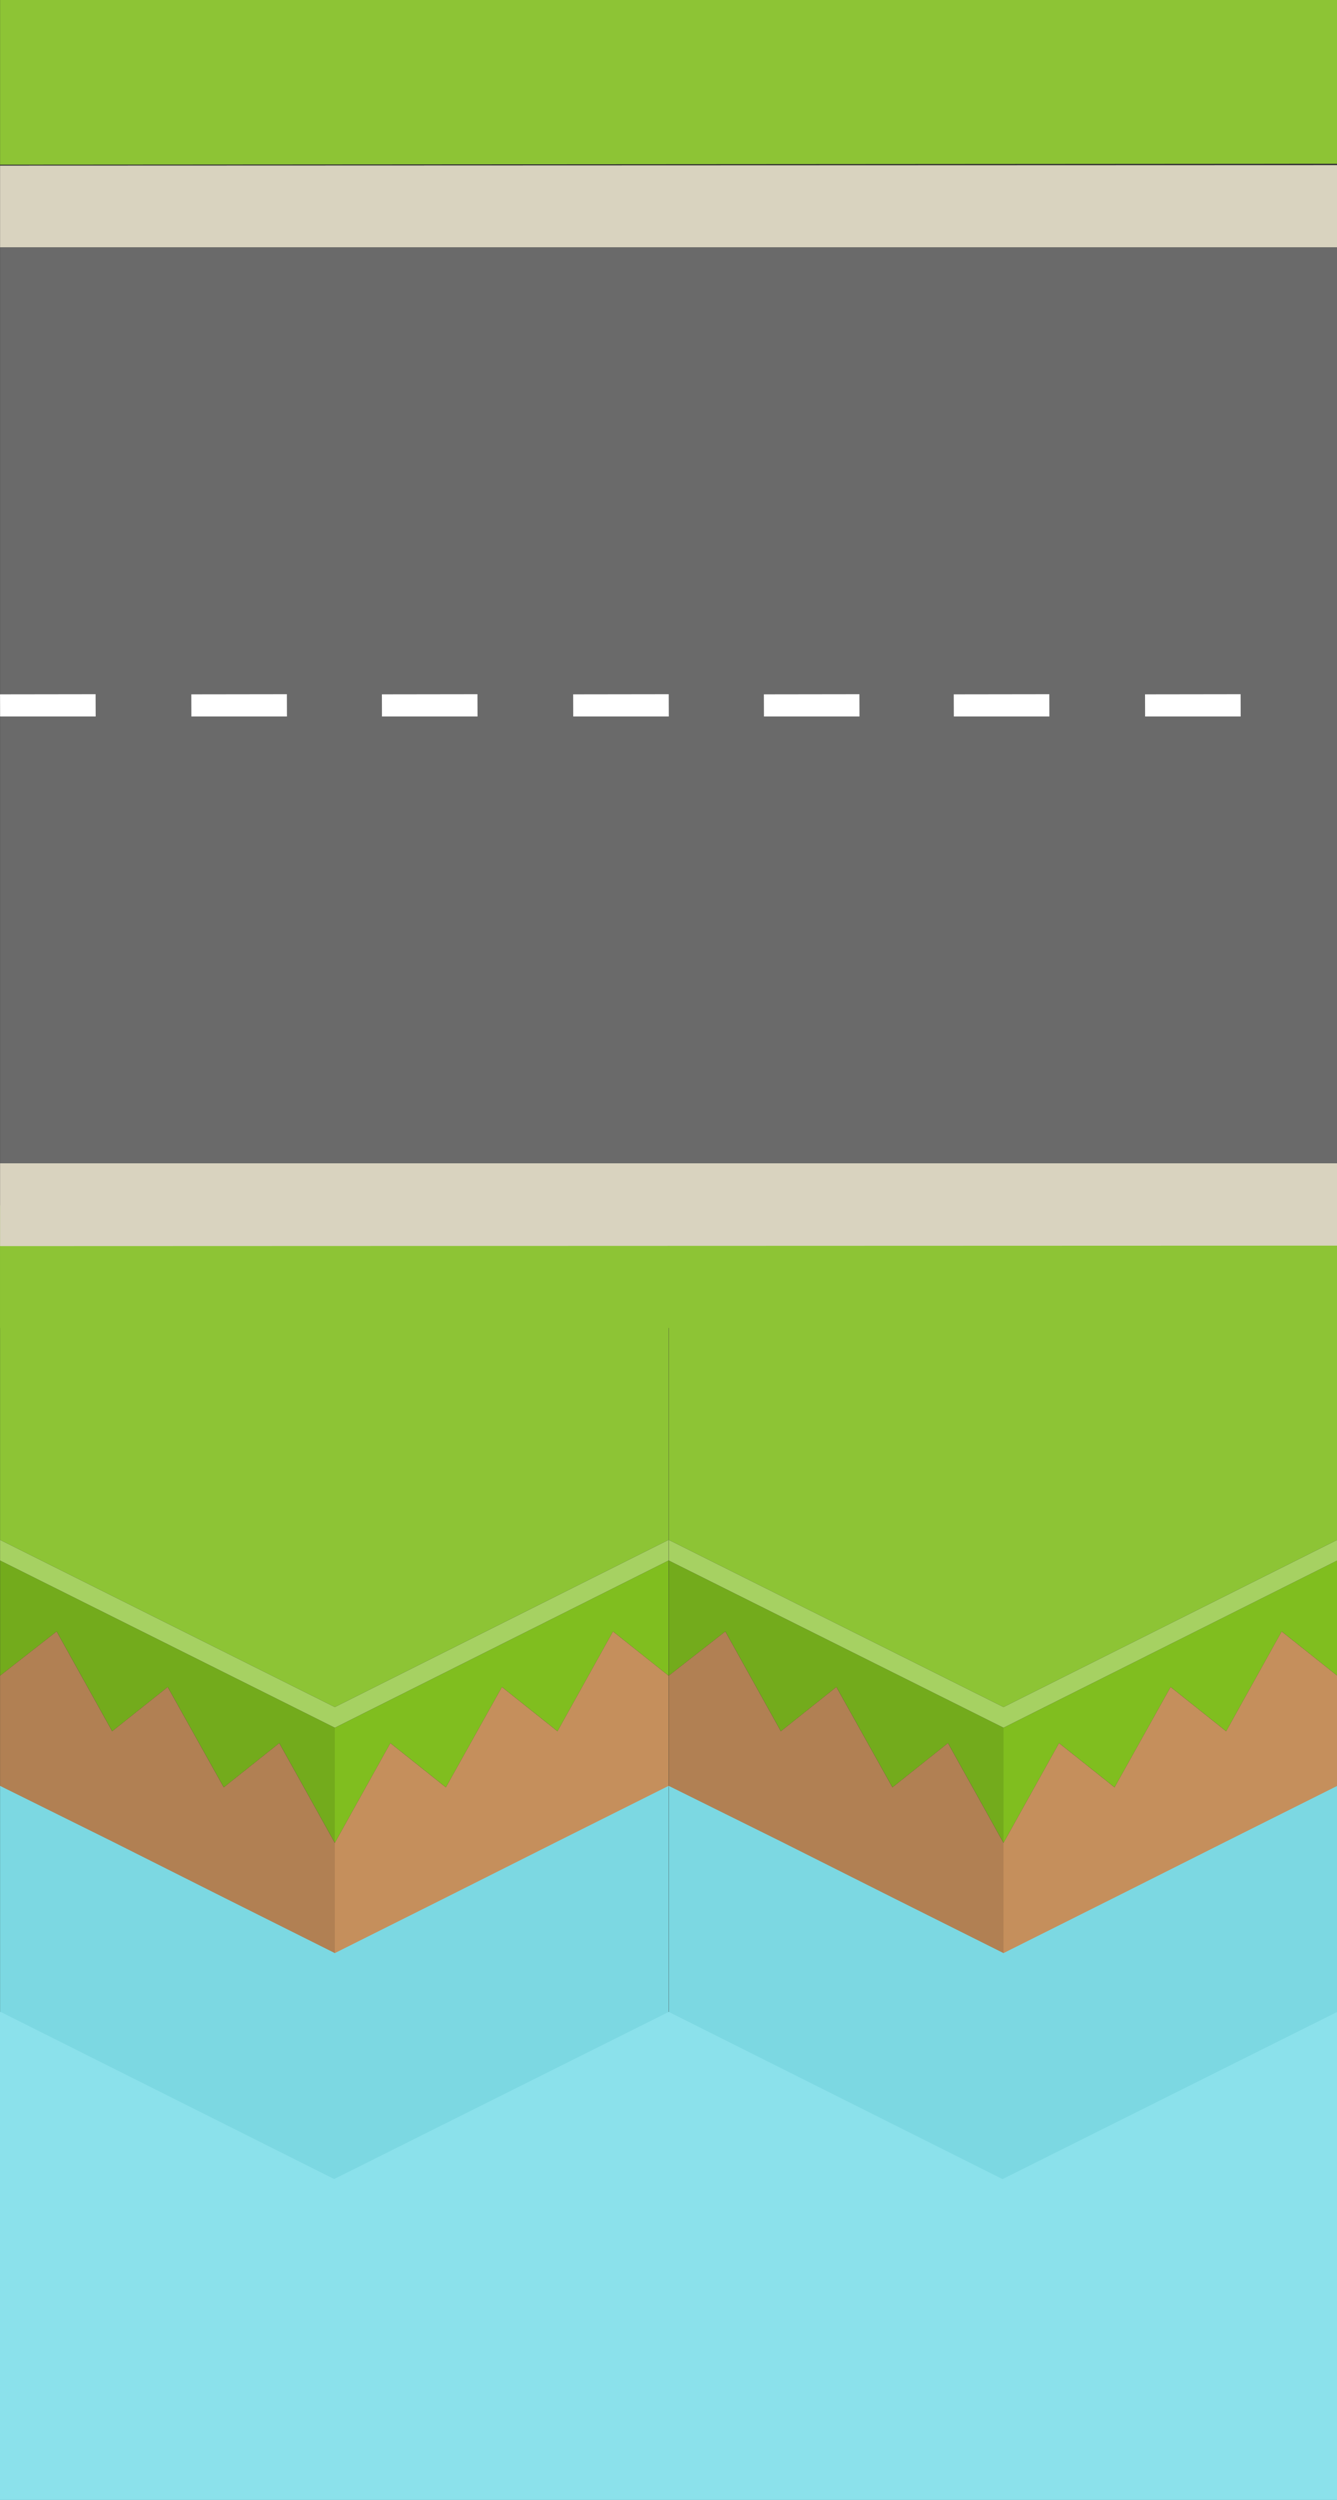 <?xml version="1.0" encoding="utf-8"?>
<!-- Generator: Adobe Illustrator 15.0.0, SVG Export Plug-In . SVG Version: 6.00 Build 0)  -->
<!DOCTYPE svg PUBLIC "-//W3C//DTD SVG 1.1//EN" "http://www.w3.org/Graphics/SVG/1.1/DTD/svg11.dtd">
<svg version="1.1" id="Layer_1" xmlns="http://www.w3.org/2000/svg" xmlns:xlink="http://www.w3.org/1999/xlink" x="0px" y="0px"
	 width="130px" height="242.94px" viewBox="0 0 130 242.94" enable-background="new 0 0 130 242.94" xml:space="preserve">
<rect x="0" y="0" width="130" height="242.94" fill="#333333" stroke="none"/>
<g>
	<g>
		<g>
			<path fill="#8DC435" d="M0.006,149.644v-32.5c10.866-5.4,21.717-10.816,32.55-16.25l32.45,16.25v32.5l-32.45,16.25L0.006,149.644
				"/>
			<path fill="#80BE1F" d="M65.006,151.644v11.199l-5.4-4.299l-5.399,9.699l-5.4-4.301l-5.45,9.75l-5.399-4.299l-5.4,9.699
				l-5.4-9.699l-5.399,4.299l-5.45-9.75l-5.4,4.301l-5.399-9.699l-5.5,4.299v-11.199l32.55,16.25L65.006,151.644"/>
			<path fill="#C58F5C" d="M65.006,162.843v10.801l-32.45,16.25l-32.55-16.25v-10.801l5.5-4.299l5.399,9.699l5.4-4.301l5.45,9.75
				l5.399-4.299l5.4,9.699l5.4-9.699l5.399,4.299l5.45-9.75l5.4,4.301l5.399-9.699L65.006,162.843"/>
			<path fill="#A6D162" d="M65.006,149.644v2l-32.45,16.25l-32.55-16.25v-2l32.55,16.25L65.006,149.644"/>
			<path fill-opacity="0.102" d="M0.006,151.644l32.55,16.25v22l-32.55-16.25V151.644"/>
		</g>
		<polygon fill="#7CD8E2" points="54.206,178.948 43.355,184.397 32.556,189.798 21.756,184.397 10.906,178.948 0.006,173.548 
			0.006,174.622 0.006,184.048 0.006,184.347 0.006,185.122 0.006,185.423 0.006,194.847 0.006,195.923 32.556,212.173 
			65.006,195.923 65.006,194.847 65.006,185.423 65.006,185.122 65.006,184.347 65.006,184.048 65.006,174.622 65.006,173.548 		"/>
	</g>
	<g>
		<g>
			<path fill="#8DC435" d="M65.024,149.644v-32.5c10.866-5.4,21.716-10.816,32.55-16.25l32.449,16.25v32.5l-32.449,16.25
				L65.024,149.644"/>
			<path fill="#80BE1F" d="M130.023,151.644v11.199l-5.4-4.299l-5.398,9.699l-5.4-4.301l-5.451,9.75l-5.398-4.299l-5.4,9.699
				l-5.4-9.699l-5.4,4.299l-5.449-9.75l-5.4,4.301l-5.399-9.699l-5.5,4.299v-11.199l32.55,16.25L130.023,151.644"/>
			<path fill="#C58F5C" d="M130.023,162.843v10.801l-32.449,16.25l-32.55-16.25v-10.801l5.5-4.299l5.399,9.699l5.4-4.301l5.449,9.75
				l5.4-4.299l5.4,9.699l5.4-9.699l5.398,4.299l5.451-9.75l5.4,4.301l5.398-9.699L130.023,162.843"/>
			<path fill="#A6D162" d="M130.023,149.644v2l-32.449,16.25l-32.55-16.25v-2l32.55,16.25L130.023,149.644"/>
			<path fill-opacity="0.102" d="M65.024,151.644l32.55,16.25v22l-32.55-16.25V151.644"/>
		</g>
		<polygon fill="#7CD8E2" points="119.225,178.948 108.375,184.397 97.574,189.798 86.773,184.397 75.924,178.948 65.024,173.548 
			65.024,174.622 65.024,184.048 65.024,184.347 65.024,185.122 65.024,185.423 65.024,194.847 65.024,195.923 97.574,212.173 
			130.023,195.923 130.023,194.847 130.023,185.423 130.023,185.122 130.023,184.347 130.023,184.048 130.023,174.622 
			130.023,173.548 		"/>
	</g>
</g>
<g>
	<g>
		<polygon fill="#8DC435" points="0.007,129.046 130.025,129.046 130.025,121.048 0.007,121.095 		"/>
		<polygon fill="#D9D3BF" points="0.007,121.095 130.025,121.048 130.025,113.048 0.007,113.048 		"/>
		<polygon fill="#8DC435" points="0.007,0 0.007,16 130.025,15.907 130.025,0 		"/>
		<polygon fill="#D9D3BF" points="0.007,24.047 130.025,24.047 130.025,16.048 0.007,16.095 		"/>
		<rect x="0.007" y="24.047" fill="#6A6A6A" width="130.019" height="89.001"/>
	</g>
	<g>
		<polyline fill="#FFFFFF" points="0.012,69.626 0.004,67.475 9.295,67.461 9.303,69.626 0.012,69.626 		"/>
		<polyline fill="#FFFFFF" points="37.14,69.626 37.133,67.475 46.424,67.461 46.432,69.626 37.14,69.626 		"/>
		<polyline fill="#FFFFFF" points="111.342,69.626 111.334,67.475 120.627,67.461 120.633,69.626 111.342,69.626 		"/>
		<polyline fill="#FFFFFF" points="92.744,69.626 92.736,67.475 102.029,67.461 102.035,69.626 92.744,69.626 		"/>
		<polyline fill="#FFFFFF" points="74.281,69.626 74.273,67.475 83.564,67.461 83.572,69.626 74.281,69.626 		"/>
		<polyline fill="#FFFFFF" points="55.737,69.626 55.73,67.475 65.021,67.461 65.029,69.626 55.737,69.626 		"/>
		<polyline fill="#FFFFFF" points="18.609,69.626 18.602,67.475 27.893,67.461 27.9,69.626 18.609,69.626 		"/>
	</g>
</g>
<polygon fill="#8BE1EB" points="97.475,211.761 65.024,195.511 32.49,211.753 0.056,195.511 -0.002,195.539 -0.002,242.94 
	130.025,242.94 130.025,195.511 "/>
<rect x="130.025" y="195.511" fill="#8BE1EB" width="0" height="0"/>
</svg>
